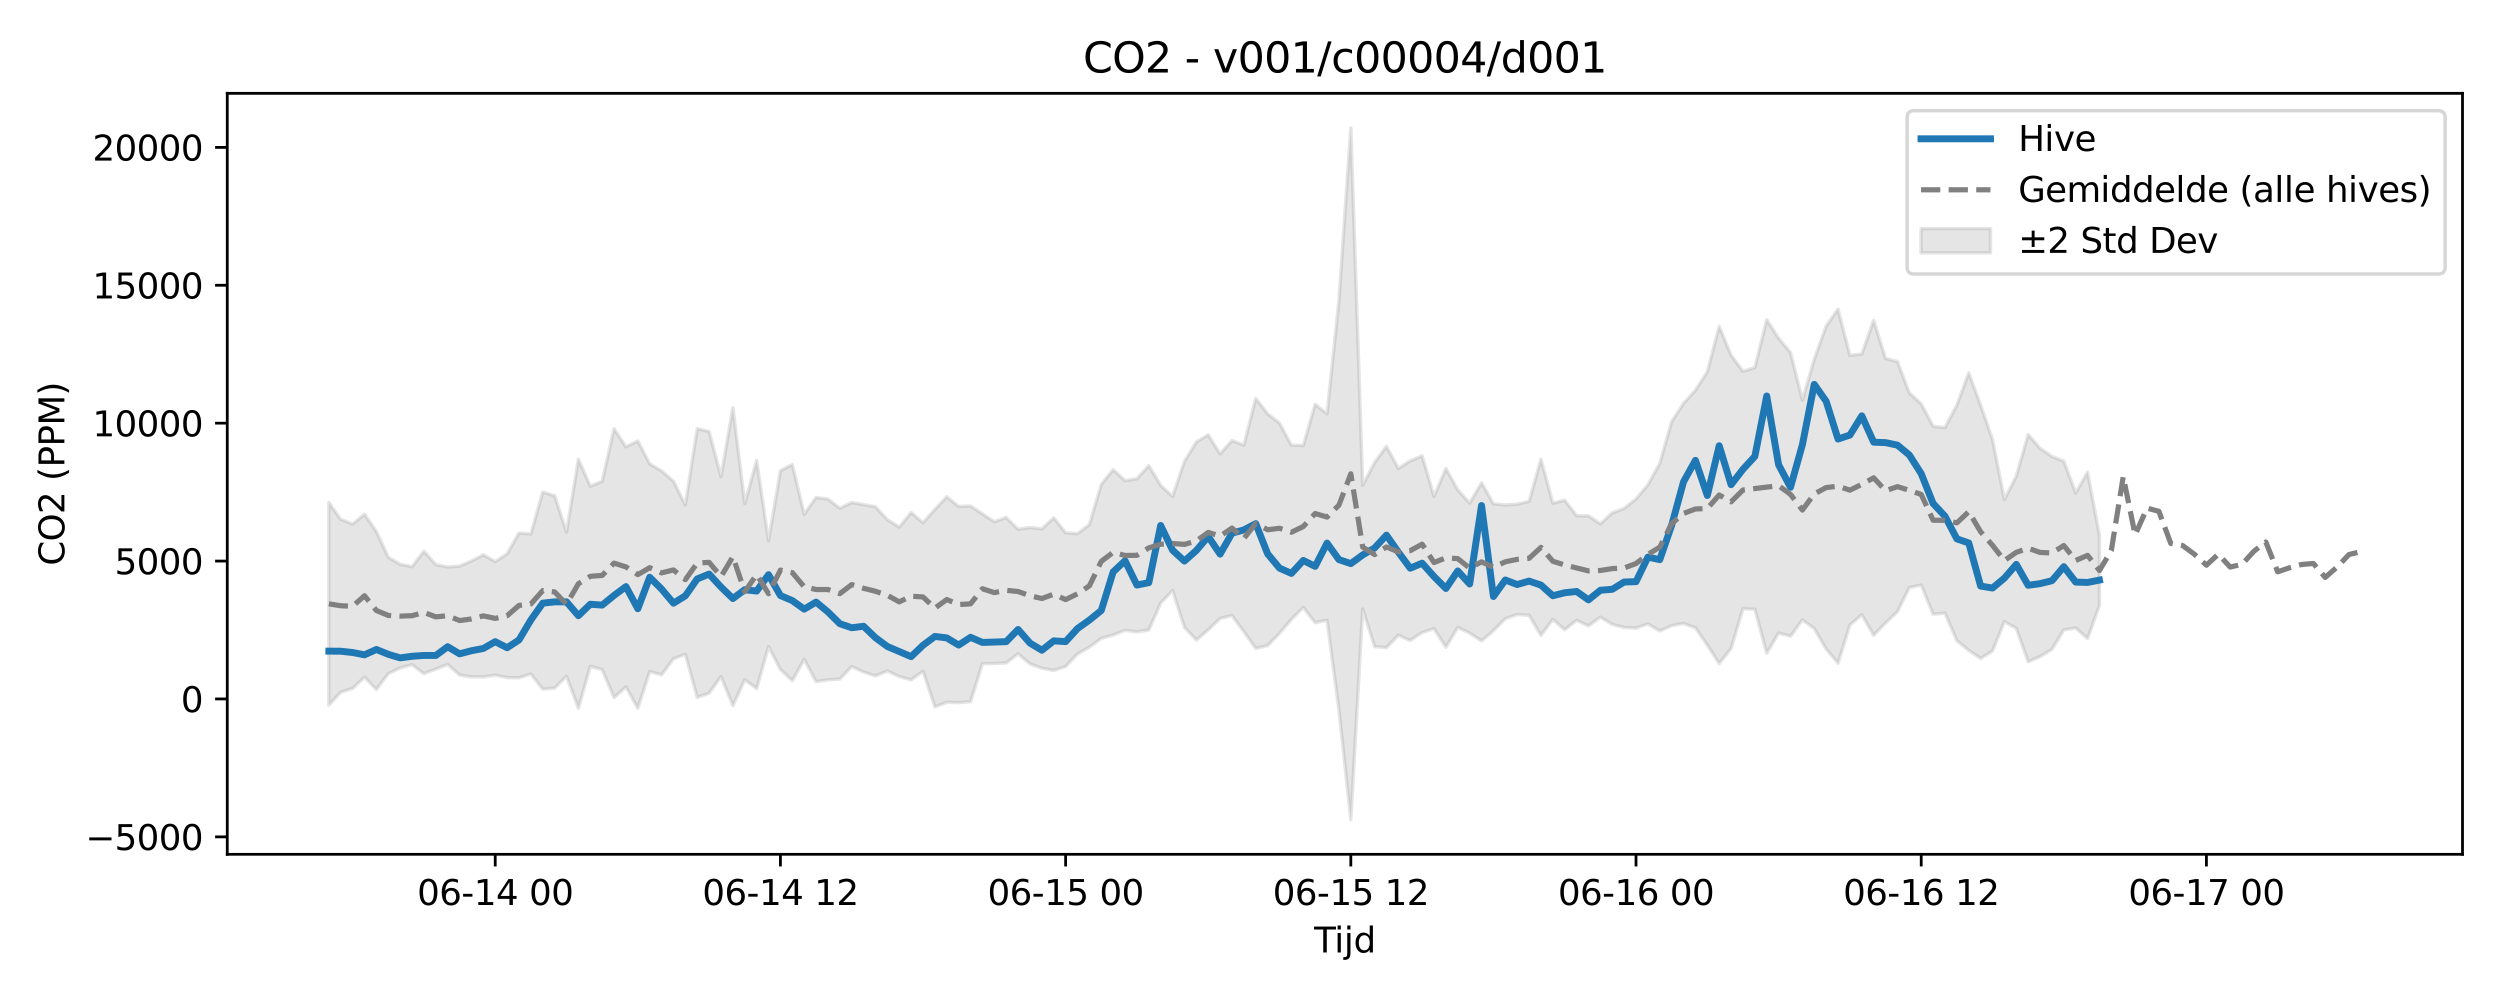 <?xml version="1.0" encoding="utf-8" standalone="no"?>
<!DOCTYPE svg PUBLIC "-//W3C//DTD SVG 1.1//EN"
  "http://www.w3.org/Graphics/SVG/1.1/DTD/svg11.dtd">
<svg xmlns:xlink="http://www.w3.org/1999/xlink" width="720pt" height="288pt" viewBox="0 0 720 288" xmlns="http://www.w3.org/2000/svg" version="1.1">
 <defs>
  <style type="text/css">*{stroke-linejoin: round; stroke-linecap: butt}</style>
 </defs>
 <g id="figure_1">
  <g id="patch_1">
   <path d="M 0 288 
L 720 288 
L 720 0 
L 0 0 
z
" style="fill: #ffffff"/>
  </g>
  <g id="axes_1">
   <g id="patch_2">
    <path d="M 65.45 246.04 
L 709.2 246.04 
L 709.2 26.88 
L 65.45 26.88 
z
" style="fill: #ffffff"/>
   </g>
   <g id="FillBetweenPolyCollection_1">
    <defs>
     <path id="m838c41d5bd" d="M 94.711 -143.257 
L 94.711 -84.932 
L 98.134 -88.65 
L 101.556 -89.725 
L 104.979 -92.974 
L 108.401 -89.428 
L 111.823 -93.991 
L 115.246 -95.638 
L 118.668 -96.574 
L 122.09 -93.991 
L 125.513 -95.302 
L 128.935 -96.642 
L 132.358 -93.584 
L 135.78 -93.06 
L 139.202 -93.038 
L 142.625 -93.54 
L 146.047 -92.862 
L 149.469 -92.791 
L 152.892 -93.883 
L 156.314 -89.518 
L 159.737 -89.83 
L 163.159 -93.233 
L 166.581 -84.032 
L 170.004 -96.089 
L 173.426 -95.165 
L 176.849 -87.108 
L 180.271 -90.154 
L 183.693 -84.032 
L 187.116 -94.606 
L 190.538 -93.648 
L 193.96 -98.287 
L 197.383 -99.565 
L 200.805 -87.158 
L 204.228 -88.367 
L 207.65 -93.163 
L 211.072 -84.778 
L 214.495 -92.229 
L 217.917 -89.687 
L 221.339 -101.799 
L 224.762 -95.17 
L 228.184 -91.95 
L 231.607 -98.112 
L 235.029 -91.698 
L 238.451 -92.192 
L 241.874 -92.432 
L 245.296 -96.026 
L 248.719 -94.453 
L 252.141 -93.35 
L 255.563 -94.751 
L 258.986 -93.149 
L 262.408 -92.214 
L 265.83 -94.69 
L 269.253 -84.427 
L 272.675 -85.749 
L 276.098 -85.642 
L 279.52 -85.922 
L 282.942 -96.878 
L 286.365 -96.915 
L 289.787 -97.052 
L 293.21 -99.702 
L 296.632 -96.78 
L 300.054 -95.551 
L 303.477 -94.89 
L 306.899 -96.06 
L 310.321 -99.667 
L 313.744 -101.636 
L 317.166 -104.149 
L 320.589 -105.129 
L 324.011 -106.464 
L 327.433 -106.031 
L 330.856 -106.551 
L 334.278 -114.322 
L 337.7 -117.931 
L 341.123 -107.316 
L 344.545 -103.682 
L 347.968 -106.59 
L 351.39 -109.899 
L 354.812 -110.711 
L 358.235 -106.063 
L 361.657 -101.258 
L 365.08 -102.054 
L 368.502 -105.59 
L 371.924 -109.633 
L 375.347 -113.046 
L 378.769 -108.654 
L 382.191 -109.371 
L 385.614 -83.58 
L 389.036 -51.922 
L 392.459 -112.604 
L 395.881 -101.773 
L 399.303 -101.484 
L 402.726 -105.042 
L 406.148 -103.551 
L 409.57 -105.84 
L 412.993 -106.954 
L 416.415 -101.615 
L 419.838 -107.307 
L 423.26 -105.653 
L 426.682 -103.421 
L 430.105 -106.327 
L 433.527 -109.816 
L 436.95 -111.025 
L 440.372 -110.796 
L 443.794 -105.009 
L 447.217 -109.615 
L 450.639 -106.638 
L 454.061 -109.355 
L 457.484 -107.757 
L 460.906 -110.27 
L 464.329 -108.201 
L 467.751 -107.299 
L 471.173 -107.111 
L 474.596 -108.323 
L 478.018 -106.271 
L 481.44 -107.834 
L 484.863 -108.431 
L 488.285 -107.189 
L 491.708 -102.196 
L 495.13 -96.897 
L 498.552 -101.253 
L 501.975 -112.696 
L 505.397 -112.519 
L 508.82 -99.861 
L 512.242 -105.693 
L 515.664 -104.758 
L 519.087 -109.466 
L 522.509 -106.975 
L 525.931 -101.075 
L 529.354 -97.002 
L 532.776 -108.002 
L 536.199 -110.962 
L 539.621 -105.039 
L 543.043 -108.609 
L 546.466 -111.819 
L 549.888 -118.778 
L 553.311 -119.501 
L 556.733 -111.116 
L 560.155 -111.425 
L 563.578 -103.491 
L 567 -100.711 
L 570.422 -98.356 
L 573.845 -100.538 
L 577.267 -108.984 
L 580.69 -107.026 
L 584.112 -97.409 
L 587.534 -98.893 
L 590.957 -100.966 
L 594.379 -106.58 
L 597.801 -107.15 
L 601.224 -104.107 
L 604.646 -113.606 
L 604.646 -133.773 
L 604.646 -133.773 
L 601.224 -152.015 
L 597.801 -146.021 
L 594.379 -155.19 
L 590.957 -156.514 
L 587.534 -158.899 
L 584.112 -162.836 
L 580.69 -150.833 
L 577.267 -144.131 
L 573.845 -161.365 
L 570.422 -171.324 
L 567 -180.578 
L 563.578 -171.322 
L 560.155 -164.854 
L 556.733 -165.238 
L 553.311 -171.685 
L 549.888 -174.815 
L 546.466 -183.863 
L 543.043 -184.768 
L 539.621 -195.735 
L 536.199 -186.06 
L 532.776 -185.655 
L 529.354 -198.959 
L 525.931 -194.086 
L 522.509 -184.501 
L 519.087 -172.765 
L 515.664 -186.476 
L 512.242 -190.555 
L 508.82 -195.904 
L 505.397 -182.135 
L 501.975 -181.066 
L 498.552 -185.698 
L 495.13 -193.991 
L 491.708 -180.906 
L 488.285 -175.632 
L 484.863 -171.829 
L 481.44 -166.573 
L 478.018 -154.562 
L 474.596 -148.34 
L 471.173 -144.297 
L 467.751 -141.555 
L 464.329 -140.299 
L 460.906 -137.127 
L 457.484 -139.417 
L 454.061 -139.465 
L 450.639 -143.922 
L 447.217 -143.095 
L 443.794 -155.714 
L 440.372 -143.597 
L 436.95 -142.789 
L 433.527 -142.579 
L 430.105 -142.916 
L 426.682 -148.944 
L 423.26 -143.097 
L 419.838 -146.927 
L 416.415 -153.07 
L 412.993 -145.032 
L 409.57 -156.709 
L 406.148 -155.269 
L 402.726 -153.07 
L 399.303 -159.448 
L 395.881 -154.785 
L 392.459 -148.272 
L 389.036 -251.158 
L 385.614 -201.471 
L 382.191 -168.814 
L 378.769 -171.554 
L 375.347 -159.676 
L 371.924 -159.793 
L 368.502 -166.129 
L 365.08 -168.806 
L 361.657 -173.262 
L 358.235 -159.774 
L 354.812 -161.117 
L 351.39 -157.29 
L 347.968 -162.764 
L 344.545 -160.688 
L 341.123 -155.123 
L 337.7 -145.018 
L 334.278 -148.195 
L 330.856 -153.881 
L 327.433 -150.111 
L 324.011 -149.572 
L 320.589 -152.716 
L 317.166 -148.492 
L 313.744 -136.922 
L 310.321 -134.307 
L 306.899 -134.569 
L 303.477 -138.863 
L 300.054 -135.698 
L 296.632 -136.073 
L 293.21 -135.585 
L 289.787 -138.949 
L 286.365 -137.73 
L 282.942 -139.997 
L 279.52 -142.263 
L 276.098 -142.143 
L 272.675 -144.918 
L 269.253 -141.291 
L 265.83 -137.456 
L 262.408 -140.391 
L 258.986 -136.173 
L 255.563 -138.328 
L 252.141 -142.071 
L 248.719 -142.677 
L 245.296 -143.262 
L 241.874 -141.618 
L 238.451 -144.251 
L 235.029 -144.74 
L 231.607 -139.885 
L 228.184 -154.225 
L 224.762 -152.444 
L 221.339 -132.227 
L 217.917 -155.365 
L 214.495 -142.961 
L 211.072 -170.58 
L 207.65 -150.699 
L 204.228 -163.714 
L 200.805 -164.545 
L 197.383 -142.55 
L 193.96 -149.415 
L 190.538 -152.381 
L 187.116 -154.407 
L 183.693 -160.992 
L 180.271 -159.312 
L 176.849 -164.528 
L 173.426 -149.386 
L 170.004 -147.965 
L 166.581 -155.733 
L 163.159 -134.748 
L 159.737 -145.217 
L 156.314 -146.291 
L 152.892 -134.232 
L 149.469 -134.483 
L 146.047 -128.479 
L 142.625 -126.27 
L 139.202 -128.215 
L 135.78 -126.431 
L 132.358 -124.966 
L 128.935 -124.707 
L 125.513 -125.381 
L 122.09 -129.242 
L 118.668 -124.782 
L 115.246 -125.475 
L 111.823 -127.518 
L 108.401 -134.918 
L 104.979 -139.876 
L 101.556 -137.074 
L 98.134 -138.431 
L 94.711 -143.257 
z
" style="stroke: #808080; stroke-opacity: 0.2"/>
    </defs>
    <g clip-path="url(#pe10d3b6261)">
     <use xlink:href="#m838c41d5bd" x="0" y="288" style="fill: #808080; fill-opacity: 0.2; stroke: #808080; stroke-opacity: 0.2"/>
    </g>
   </g>
   <g id="matplotlib.axis_1">
    <g id="xtick_1">
     <g id="line2d_1">
      <defs>
       <path id="m7184368210" d="M 0 0 
L 0 3.5 
" style="stroke: #000000; stroke-width: 0.8"/>
      </defs>
      <g>
       <use xlink:href="#m7184368210" x="142.625" y="246.04" style="stroke: #000000; stroke-width: 0.8"/>
      </g>
     </g>
     <g id="text_1">
      <!-- 06-14 00 -->
      <g transform="translate(120.144 260.638) scale(0.1 -0.1)">
       <defs>
        <path id="DejaVuSans-30" d="M 2034 4250 
Q 1547 4250 1301 3770 
Q 1056 3291 1056 2328 
Q 1056 1369 1301 889 
Q 1547 409 2034 409 
Q 2525 409 2770 889 
Q 3016 1369 3016 2328 
Q 3016 3291 2770 3770 
Q 2525 4250 2034 4250 
z
M 2034 4750 
Q 2819 4750 3233 4129 
Q 3647 3509 3647 2328 
Q 3647 1150 3233 529 
Q 2819 -91 2034 -91 
Q 1250 -91 836 529 
Q 422 1150 422 2328 
Q 422 3509 836 4129 
Q 1250 4750 2034 4750 
z
" transform="scale(0.016)"/>
        <path id="DejaVuSans-36" d="M 2113 2584 
Q 1688 2584 1439 2293 
Q 1191 2003 1191 1497 
Q 1191 994 1439 701 
Q 1688 409 2113 409 
Q 2538 409 2786 701 
Q 3034 994 3034 1497 
Q 3034 2003 2786 2293 
Q 2538 2584 2113 2584 
z
M 3366 4563 
L 3366 3988 
Q 3128 4100 2886 4159 
Q 2644 4219 2406 4219 
Q 1781 4219 1451 3797 
Q 1122 3375 1075 2522 
Q 1259 2794 1537 2939 
Q 1816 3084 2150 3084 
Q 2853 3084 3261 2657 
Q 3669 2231 3669 1497 
Q 3669 778 3244 343 
Q 2819 -91 2113 -91 
Q 1303 -91 875 529 
Q 447 1150 447 2328 
Q 447 3434 972 4092 
Q 1497 4750 2381 4750 
Q 2619 4750 2861 4703 
Q 3103 4656 3366 4563 
z
" transform="scale(0.016)"/>
        <path id="DejaVuSans-2d" d="M 313 2009 
L 1997 2009 
L 1997 1497 
L 313 1497 
L 313 2009 
z
" transform="scale(0.016)"/>
        <path id="DejaVuSans-31" d="M 794 531 
L 1825 531 
L 1825 4091 
L 703 3866 
L 703 4441 
L 1819 4666 
L 2450 4666 
L 2450 531 
L 3481 531 
L 3481 0 
L 794 0 
L 794 531 
z
" transform="scale(0.016)"/>
        <path id="DejaVuSans-34" d="M 2419 4116 
L 825 1625 
L 2419 1625 
L 2419 4116 
z
M 2253 4666 
L 3047 4666 
L 3047 1625 
L 3713 1625 
L 3713 1100 
L 3047 1100 
L 3047 0 
L 2419 0 
L 2419 1100 
L 313 1100 
L 313 1709 
L 2253 4666 
z
" transform="scale(0.016)"/>
        <path id="DejaVuSans-20" transform="scale(0.016)"/>
       </defs>
       <use xlink:href="#DejaVuSans-30"/>
       <use xlink:href="#DejaVuSans-36" transform="translate(63.623 0)"/>
       <use xlink:href="#DejaVuSans-2d" transform="translate(127.246 0)"/>
       <use xlink:href="#DejaVuSans-31" transform="translate(163.33 0)"/>
       <use xlink:href="#DejaVuSans-34" transform="translate(226.953 0)"/>
       <use xlink:href="#DejaVuSans-20" transform="translate(290.576 0)"/>
       <use xlink:href="#DejaVuSans-30" transform="translate(322.363 0)"/>
       <use xlink:href="#DejaVuSans-30" transform="translate(385.986 0)"/>
      </g>
     </g>
    </g>
    <g id="xtick_2">
     <g id="line2d_2">
      <g>
       <use xlink:href="#m7184368210" x="224.762" y="246.04" style="stroke: #000000; stroke-width: 0.8"/>
      </g>
     </g>
     <g id="text_2">
      <!-- 06-14 12 -->
      <g transform="translate(202.281 260.638) scale(0.1 -0.1)">
       <defs>
        <path id="DejaVuSans-32" d="M 1228 531 
L 3431 531 
L 3431 0 
L 469 0 
L 469 531 
Q 828 903 1448 1529 
Q 2069 2156 2228 2338 
Q 2531 2678 2651 2914 
Q 2772 3150 2772 3378 
Q 2772 3750 2511 3984 
Q 2250 4219 1831 4219 
Q 1534 4219 1204 4116 
Q 875 4013 500 3803 
L 500 4441 
Q 881 4594 1212 4672 
Q 1544 4750 1819 4750 
Q 2544 4750 2975 4387 
Q 3406 4025 3406 3419 
Q 3406 3131 3298 2873 
Q 3191 2616 2906 2266 
Q 2828 2175 2409 1742 
Q 1991 1309 1228 531 
z
" transform="scale(0.016)"/>
       </defs>
       <use xlink:href="#DejaVuSans-30"/>
       <use xlink:href="#DejaVuSans-36" transform="translate(63.623 0)"/>
       <use xlink:href="#DejaVuSans-2d" transform="translate(127.246 0)"/>
       <use xlink:href="#DejaVuSans-31" transform="translate(163.33 0)"/>
       <use xlink:href="#DejaVuSans-34" transform="translate(226.953 0)"/>
       <use xlink:href="#DejaVuSans-20" transform="translate(290.576 0)"/>
       <use xlink:href="#DejaVuSans-31" transform="translate(322.363 0)"/>
       <use xlink:href="#DejaVuSans-32" transform="translate(385.986 0)"/>
      </g>
     </g>
    </g>
    <g id="xtick_3">
     <g id="line2d_3">
      <g>
       <use xlink:href="#m7184368210" x="306.899" y="246.04" style="stroke: #000000; stroke-width: 0.8"/>
      </g>
     </g>
     <g id="text_3">
      <!-- 06-15 00 -->
      <g transform="translate(284.419 260.638) scale(0.1 -0.1)">
       <defs>
        <path id="DejaVuSans-35" d="M 691 4666 
L 3169 4666 
L 3169 4134 
L 1269 4134 
L 1269 2991 
Q 1406 3038 1543 3061 
Q 1681 3084 1819 3084 
Q 2600 3084 3056 2656 
Q 3513 2228 3513 1497 
Q 3513 744 3044 326 
Q 2575 -91 1722 -91 
Q 1428 -91 1123 -41 
Q 819 9 494 109 
L 494 744 
Q 775 591 1075 516 
Q 1375 441 1709 441 
Q 2250 441 2565 725 
Q 2881 1009 2881 1497 
Q 2881 1984 2565 2268 
Q 2250 2553 1709 2553 
Q 1456 2553 1204 2497 
Q 953 2441 691 2322 
L 691 4666 
z
" transform="scale(0.016)"/>
       </defs>
       <use xlink:href="#DejaVuSans-30"/>
       <use xlink:href="#DejaVuSans-36" transform="translate(63.623 0)"/>
       <use xlink:href="#DejaVuSans-2d" transform="translate(127.246 0)"/>
       <use xlink:href="#DejaVuSans-31" transform="translate(163.33 0)"/>
       <use xlink:href="#DejaVuSans-35" transform="translate(226.953 0)"/>
       <use xlink:href="#DejaVuSans-20" transform="translate(290.576 0)"/>
       <use xlink:href="#DejaVuSans-30" transform="translate(322.363 0)"/>
       <use xlink:href="#DejaVuSans-30" transform="translate(385.986 0)"/>
      </g>
     </g>
    </g>
    <g id="xtick_4">
     <g id="line2d_4">
      <g>
       <use xlink:href="#m7184368210" x="389.036" y="246.04" style="stroke: #000000; stroke-width: 0.8"/>
      </g>
     </g>
     <g id="text_4">
      <!-- 06-15 12 -->
      <g transform="translate(366.556 260.638) scale(0.1 -0.1)">
       <use xlink:href="#DejaVuSans-30"/>
       <use xlink:href="#DejaVuSans-36" transform="translate(63.623 0)"/>
       <use xlink:href="#DejaVuSans-2d" transform="translate(127.246 0)"/>
       <use xlink:href="#DejaVuSans-31" transform="translate(163.33 0)"/>
       <use xlink:href="#DejaVuSans-35" transform="translate(226.953 0)"/>
       <use xlink:href="#DejaVuSans-20" transform="translate(290.576 0)"/>
       <use xlink:href="#DejaVuSans-31" transform="translate(322.363 0)"/>
       <use xlink:href="#DejaVuSans-32" transform="translate(385.986 0)"/>
      </g>
     </g>
    </g>
    <g id="xtick_5">
     <g id="line2d_5">
      <g>
       <use xlink:href="#m7184368210" x="471.173" y="246.04" style="stroke: #000000; stroke-width: 0.8"/>
      </g>
     </g>
     <g id="text_5">
      <!-- 06-16 00 -->
      <g transform="translate(448.693 260.638) scale(0.1 -0.1)">
       <use xlink:href="#DejaVuSans-30"/>
       <use xlink:href="#DejaVuSans-36" transform="translate(63.623 0)"/>
       <use xlink:href="#DejaVuSans-2d" transform="translate(127.246 0)"/>
       <use xlink:href="#DejaVuSans-31" transform="translate(163.33 0)"/>
       <use xlink:href="#DejaVuSans-36" transform="translate(226.953 0)"/>
       <use xlink:href="#DejaVuSans-20" transform="translate(290.576 0)"/>
       <use xlink:href="#DejaVuSans-30" transform="translate(322.363 0)"/>
       <use xlink:href="#DejaVuSans-30" transform="translate(385.986 0)"/>
      </g>
     </g>
    </g>
    <g id="xtick_6">
     <g id="line2d_6">
      <g>
       <use xlink:href="#m7184368210" x="553.311" y="246.04" style="stroke: #000000; stroke-width: 0.8"/>
      </g>
     </g>
     <g id="text_6">
      <!-- 06-16 12 -->
      <g transform="translate(530.83 260.638) scale(0.1 -0.1)">
       <use xlink:href="#DejaVuSans-30"/>
       <use xlink:href="#DejaVuSans-36" transform="translate(63.623 0)"/>
       <use xlink:href="#DejaVuSans-2d" transform="translate(127.246 0)"/>
       <use xlink:href="#DejaVuSans-31" transform="translate(163.33 0)"/>
       <use xlink:href="#DejaVuSans-36" transform="translate(226.953 0)"/>
       <use xlink:href="#DejaVuSans-20" transform="translate(290.576 0)"/>
       <use xlink:href="#DejaVuSans-31" transform="translate(322.363 0)"/>
       <use xlink:href="#DejaVuSans-32" transform="translate(385.986 0)"/>
      </g>
     </g>
    </g>
    <g id="xtick_7">
     <g id="line2d_7">
      <g>
       <use xlink:href="#m7184368210" x="635.448" y="246.04" style="stroke: #000000; stroke-width: 0.8"/>
      </g>
     </g>
     <g id="text_7">
      <!-- 06-17 00 -->
      <g transform="translate(612.967 260.638) scale(0.1 -0.1)">
       <defs>
        <path id="DejaVuSans-37" d="M 525 4666 
L 3525 4666 
L 3525 4397 
L 1831 0 
L 1172 0 
L 2766 4134 
L 525 4134 
L 525 4666 
z
" transform="scale(0.016)"/>
       </defs>
       <use xlink:href="#DejaVuSans-30"/>
       <use xlink:href="#DejaVuSans-36" transform="translate(63.623 0)"/>
       <use xlink:href="#DejaVuSans-2d" transform="translate(127.246 0)"/>
       <use xlink:href="#DejaVuSans-31" transform="translate(163.33 0)"/>
       <use xlink:href="#DejaVuSans-37" transform="translate(226.953 0)"/>
       <use xlink:href="#DejaVuSans-20" transform="translate(290.576 0)"/>
       <use xlink:href="#DejaVuSans-30" transform="translate(322.363 0)"/>
       <use xlink:href="#DejaVuSans-30" transform="translate(385.986 0)"/>
      </g>
     </g>
    </g>
    <g id="text_8">
     <!-- Tijd -->
     <g transform="translate(378.475 274.317) scale(0.1 -0.1)">
      <defs>
       <path id="DejaVuSans-54" d="M -19 4666 
L 3928 4666 
L 3928 4134 
L 2272 4134 
L 2272 0 
L 1638 0 
L 1638 4134 
L -19 4134 
L -19 4666 
z
" transform="scale(0.016)"/>
       <path id="DejaVuSans-69" d="M 603 3500 
L 1178 3500 
L 1178 0 
L 603 0 
L 603 3500 
z
M 603 4863 
L 1178 4863 
L 1178 4134 
L 603 4134 
L 603 4863 
z
" transform="scale(0.016)"/>
       <path id="DejaVuSans-6a" d="M 603 3500 
L 1178 3500 
L 1178 -63 
Q 1178 -731 923 -1031 
Q 669 -1331 103 -1331 
L -116 -1331 
L -116 -844 
L 38 -844 
Q 366 -844 484 -692 
Q 603 -541 603 -63 
L 603 3500 
z
M 603 4863 
L 1178 4863 
L 1178 4134 
L 603 4134 
L 603 4863 
z
" transform="scale(0.016)"/>
       <path id="DejaVuSans-64" d="M 2906 2969 
L 2906 4863 
L 3481 4863 
L 3481 0 
L 2906 0 
L 2906 525 
Q 2725 213 2448 61 
Q 2172 -91 1784 -91 
Q 1150 -91 751 415 
Q 353 922 353 1747 
Q 353 2572 751 3078 
Q 1150 3584 1784 3584 
Q 2172 3584 2448 3432 
Q 2725 3281 2906 2969 
z
M 947 1747 
Q 947 1113 1208 752 
Q 1469 391 1925 391 
Q 2381 391 2643 752 
Q 2906 1113 2906 1747 
Q 2906 2381 2643 2742 
Q 2381 3103 1925 3103 
Q 1469 3103 1208 2742 
Q 947 2381 947 1747 
z
" transform="scale(0.016)"/>
      </defs>
      <use xlink:href="#DejaVuSans-54"/>
      <use xlink:href="#DejaVuSans-69" transform="translate(57.959 0)"/>
      <use xlink:href="#DejaVuSans-6a" transform="translate(85.742 0)"/>
      <use xlink:href="#DejaVuSans-64" transform="translate(113.525 0)"/>
     </g>
    </g>
   </g>
   <g id="matplotlib.axis_2">
    <g id="ytick_1">
     <g id="line2d_8">
      <defs>
       <path id="mf820c6826e" d="M 0 0 
L -3.5 0 
" style="stroke: #000000; stroke-width: 0.8"/>
      </defs>
      <g>
       <use xlink:href="#mf820c6826e" x="65.45" y="241.011" style="stroke: #000000; stroke-width: 0.8"/>
      </g>
     </g>
     <g id="text_9">
      <!-- −5000 -->
      <g transform="translate(24.62 244.81) scale(0.1 -0.1)">
       <defs>
        <path id="DejaVuSans-2212" d="M 678 2272 
L 4684 2272 
L 4684 1741 
L 678 1741 
L 678 2272 
z
" transform="scale(0.016)"/>
       </defs>
       <use xlink:href="#DejaVuSans-2212"/>
       <use xlink:href="#DejaVuSans-35" transform="translate(83.789 0)"/>
       <use xlink:href="#DejaVuSans-30" transform="translate(147.412 0)"/>
       <use xlink:href="#DejaVuSans-30" transform="translate(211.035 0)"/>
       <use xlink:href="#DejaVuSans-30" transform="translate(274.658 0)"/>
      </g>
     </g>
    </g>
    <g id="ytick_2">
     <g id="line2d_9">
      <g>
       <use xlink:href="#mf820c6826e" x="65.45" y="201.298" style="stroke: #000000; stroke-width: 0.8"/>
      </g>
     </g>
     <g id="text_10">
      <!-- 0 -->
      <g transform="translate(52.087 205.098) scale(0.1 -0.1)">
       <use xlink:href="#DejaVuSans-30"/>
      </g>
     </g>
    </g>
    <g id="ytick_3">
     <g id="line2d_10">
      <g>
       <use xlink:href="#mf820c6826e" x="65.45" y="161.586" style="stroke: #000000; stroke-width: 0.8"/>
      </g>
     </g>
     <g id="text_11">
      <!-- 5000 -->
      <g transform="translate(33 165.385) scale(0.1 -0.1)">
       <use xlink:href="#DejaVuSans-35"/>
       <use xlink:href="#DejaVuSans-30" transform="translate(63.623 0)"/>
       <use xlink:href="#DejaVuSans-30" transform="translate(127.246 0)"/>
       <use xlink:href="#DejaVuSans-30" transform="translate(190.869 0)"/>
      </g>
     </g>
    </g>
    <g id="ytick_4">
     <g id="line2d_11">
      <g>
       <use xlink:href="#mf820c6826e" x="65.45" y="121.874" style="stroke: #000000; stroke-width: 0.8"/>
      </g>
     </g>
     <g id="text_12">
      <!-- 10000 -->
      <g transform="translate(26.637 125.673) scale(0.1 -0.1)">
       <use xlink:href="#DejaVuSans-31"/>
       <use xlink:href="#DejaVuSans-30" transform="translate(63.623 0)"/>
       <use xlink:href="#DejaVuSans-30" transform="translate(127.246 0)"/>
       <use xlink:href="#DejaVuSans-30" transform="translate(190.869 0)"/>
       <use xlink:href="#DejaVuSans-30" transform="translate(254.492 0)"/>
      </g>
     </g>
    </g>
    <g id="ytick_5">
     <g id="line2d_12">
      <g>
       <use xlink:href="#mf820c6826e" x="65.45" y="82.162" style="stroke: #000000; stroke-width: 0.8"/>
      </g>
     </g>
     <g id="text_13">
      <!-- 15000 -->
      <g transform="translate(26.637 85.961) scale(0.1 -0.1)">
       <use xlink:href="#DejaVuSans-31"/>
       <use xlink:href="#DejaVuSans-35" transform="translate(63.623 0)"/>
       <use xlink:href="#DejaVuSans-30" transform="translate(127.246 0)"/>
       <use xlink:href="#DejaVuSans-30" transform="translate(190.869 0)"/>
       <use xlink:href="#DejaVuSans-30" transform="translate(254.492 0)"/>
      </g>
     </g>
    </g>
    <g id="ytick_6">
     <g id="line2d_13">
      <g>
       <use xlink:href="#mf820c6826e" x="65.45" y="42.449" style="stroke: #000000; stroke-width: 0.8"/>
      </g>
     </g>
     <g id="text_14">
      <!-- 20000 -->
      <g transform="translate(26.637 46.248) scale(0.1 -0.1)">
       <use xlink:href="#DejaVuSans-32"/>
       <use xlink:href="#DejaVuSans-30" transform="translate(63.623 0)"/>
       <use xlink:href="#DejaVuSans-30" transform="translate(127.246 0)"/>
       <use xlink:href="#DejaVuSans-30" transform="translate(190.869 0)"/>
       <use xlink:href="#DejaVuSans-30" transform="translate(254.492 0)"/>
      </g>
     </g>
    </g>
    <g id="text_15">
     <!-- CO2 (PPM) -->
     <g transform="translate(18.541 162.903) rotate(-90) scale(0.1 -0.1)">
      <defs>
       <path id="DejaVuSans-43" d="M 4122 4306 
L 4122 3641 
Q 3803 3938 3442 4084 
Q 3081 4231 2675 4231 
Q 1875 4231 1450 3742 
Q 1025 3253 1025 2328 
Q 1025 1406 1450 917 
Q 1875 428 2675 428 
Q 3081 428 3442 575 
Q 3803 722 4122 1019 
L 4122 359 
Q 3791 134 3420 21 
Q 3050 -91 2638 -91 
Q 1578 -91 968 557 
Q 359 1206 359 2328 
Q 359 3453 968 4101 
Q 1578 4750 2638 4750 
Q 3056 4750 3426 4639 
Q 3797 4528 4122 4306 
z
" transform="scale(0.016)"/>
       <path id="DejaVuSans-4f" d="M 2522 4238 
Q 1834 4238 1429 3725 
Q 1025 3213 1025 2328 
Q 1025 1447 1429 934 
Q 1834 422 2522 422 
Q 3209 422 3611 934 
Q 4013 1447 4013 2328 
Q 4013 3213 3611 3725 
Q 3209 4238 2522 4238 
z
M 2522 4750 
Q 3503 4750 4090 4092 
Q 4678 3434 4678 2328 
Q 4678 1225 4090 567 
Q 3503 -91 2522 -91 
Q 1538 -91 948 565 
Q 359 1222 359 2328 
Q 359 3434 948 4092 
Q 1538 4750 2522 4750 
z
" transform="scale(0.016)"/>
       <path id="DejaVuSans-28" d="M 1984 4856 
Q 1566 4138 1362 3434 
Q 1159 2731 1159 2009 
Q 1159 1288 1364 580 
Q 1569 -128 1984 -844 
L 1484 -844 
Q 1016 -109 783 600 
Q 550 1309 550 2009 
Q 550 2706 781 3412 
Q 1013 4119 1484 4856 
L 1984 4856 
z
" transform="scale(0.016)"/>
       <path id="DejaVuSans-50" d="M 1259 4147 
L 1259 2394 
L 2053 2394 
Q 2494 2394 2734 2622 
Q 2975 2850 2975 3272 
Q 2975 3691 2734 3919 
Q 2494 4147 2053 4147 
L 1259 4147 
z
M 628 4666 
L 2053 4666 
Q 2838 4666 3239 4311 
Q 3641 3956 3641 3272 
Q 3641 2581 3239 2228 
Q 2838 1875 2053 1875 
L 1259 1875 
L 1259 0 
L 628 0 
L 628 4666 
z
" transform="scale(0.016)"/>
       <path id="DejaVuSans-4d" d="M 628 4666 
L 1569 4666 
L 2759 1491 
L 3956 4666 
L 4897 4666 
L 4897 0 
L 4281 0 
L 4281 4097 
L 3078 897 
L 2444 897 
L 1241 4097 
L 1241 0 
L 628 0 
L 628 4666 
z
" transform="scale(0.016)"/>
       <path id="DejaVuSans-29" d="M 513 4856 
L 1013 4856 
Q 1481 4119 1714 3412 
Q 1947 2706 1947 2009 
Q 1947 1309 1714 600 
Q 1481 -109 1013 -844 
L 513 -844 
Q 928 -128 1133 580 
Q 1338 1288 1338 2009 
Q 1338 2731 1133 3434 
Q 928 4138 513 4856 
z
" transform="scale(0.016)"/>
      </defs>
      <use xlink:href="#DejaVuSans-43"/>
      <use xlink:href="#DejaVuSans-4f" transform="translate(69.824 0)"/>
      <use xlink:href="#DejaVuSans-32" transform="translate(148.535 0)"/>
      <use xlink:href="#DejaVuSans-20" transform="translate(212.158 0)"/>
      <use xlink:href="#DejaVuSans-28" transform="translate(243.945 0)"/>
      <use xlink:href="#DejaVuSans-50" transform="translate(282.959 0)"/>
      <use xlink:href="#DejaVuSans-50" transform="translate(343.262 0)"/>
      <use xlink:href="#DejaVuSans-4d" transform="translate(403.564 0)"/>
      <use xlink:href="#DejaVuSans-29" transform="translate(489.844 0)"/>
     </g>
    </g>
   </g>
   <g id="line2d_14">
    <path d="M 94.711 187.526 
L 98.134 187.553 
L 101.556 187.921 
L 104.979 188.593 
L 108.401 187.047 
L 111.823 188.437 
L 115.246 189.472 
L 118.668 189.011 
L 122.09 188.768 
L 125.513 188.779 
L 128.935 186.245 
L 132.358 188.31 
L 135.78 187.407 
L 139.202 186.756 
L 142.625 184.805 
L 146.047 186.544 
L 149.469 184.31 
L 152.892 178.551 
L 156.314 173.704 
L 159.737 173.341 
L 163.159 173.33 
L 166.581 177.323 
L 170.004 174.021 
L 173.426 174.268 
L 176.849 171.482 
L 180.271 168.941 
L 183.693 175.311 
L 187.116 166.262 
L 190.538 169.65 
L 193.96 173.717 
L 197.383 171.596 
L 200.805 166.728 
L 204.228 165.34 
L 207.65 169.065 
L 211.072 172.38 
L 214.495 169.833 
L 217.917 170.233 
L 221.339 165.515 
L 224.762 171.52 
L 228.184 172.97 
L 231.607 175.433 
L 235.029 173.405 
L 238.451 176.236 
L 241.874 179.626 
L 245.296 180.791 
L 248.719 180.37 
L 252.141 183.658 
L 255.563 186.189 
L 262.408 189.109 
L 265.83 185.832 
L 269.253 183.293 
L 272.675 183.714 
L 276.098 185.784 
L 279.52 183.542 
L 282.942 185.022 
L 289.787 184.799 
L 293.21 181.291 
L 296.632 185.204 
L 300.054 187.269 
L 303.477 184.572 
L 306.899 184.778 
L 310.321 181.021 
L 313.744 178.58 
L 317.166 175.816 
L 320.589 164.713 
L 324.011 161.501 
L 327.433 168.501 
L 330.856 167.802 
L 334.278 151.338 
L 337.7 158.465 
L 341.123 161.586 
L 344.545 158.544 
L 347.968 154.517 
L 351.39 159.587 
L 354.812 153.551 
L 358.235 152.622 
L 361.657 150.811 
L 365.08 159.508 
L 368.502 163.625 
L 371.924 165.142 
L 375.347 161.411 
L 378.769 163.114 
L 382.191 156.418 
L 385.614 161.171 
L 389.036 162.32 
L 392.459 159.823 
L 395.881 157.824 
L 399.303 154.123 
L 402.726 159.023 
L 406.148 163.641 
L 409.57 162.198 
L 412.993 166.042 
L 416.415 169.484 
L 419.838 164.432 
L 423.26 168.186 
L 426.682 145.598 
L 430.105 171.796 
L 433.527 167.035 
L 436.95 168.345 
L 440.372 167.35 
L 443.794 168.507 
L 447.217 171.578 
L 450.639 170.715 
L 454.061 170.339 
L 457.484 172.756 
L 460.906 169.995 
L 464.329 169.719 
L 467.751 167.622 
L 471.173 167.519 
L 474.596 160.442 
L 478.018 161.181 
L 481.44 151.266 
L 484.863 138.749 
L 488.285 132.588 
L 491.708 142.702 
L 495.13 128.381 
L 498.552 139.578 
L 501.975 135.154 
L 505.397 131.439 
L 508.82 114.051 
L 512.242 133.87 
L 515.664 140.335 
L 519.087 128.074 
L 522.509 110.704 
L 525.931 115.575 
L 529.354 126.449 
L 532.776 125.294 
L 536.199 119.769 
L 539.621 127.349 
L 543.043 127.479 
L 546.466 128.199 
L 549.888 131.039 
L 553.311 136.414 
L 556.733 145 
L 560.155 148.674 
L 563.578 155.19 
L 567 156.373 
L 570.422 168.785 
L 573.845 169.354 
L 577.267 166.497 
L 580.69 162.55 
L 584.112 168.562 
L 587.534 168.086 
L 590.957 167.244 
L 594.379 163.206 
L 597.801 167.641 
L 601.224 167.742 
L 604.646 167.066 
L 604.646 167.066 
" clip-path="url(#pe10d3b6261)" style="fill: none; stroke: #1f77b4; stroke-width: 2; stroke-linecap: square"/>
   </g>
   <g id="line2d_15">
    <path d="M 94.711 173.906 
L 98.134 174.459 
L 101.556 174.6 
L 104.979 171.575 
L 108.401 175.827 
L 111.823 177.246 
L 115.246 177.443 
L 118.668 177.322 
L 122.09 176.384 
L 125.513 177.658 
L 128.935 177.325 
L 132.358 178.725 
L 135.78 178.254 
L 139.202 177.374 
L 142.625 178.095 
L 146.047 177.33 
L 149.469 174.363 
L 152.892 173.943 
L 156.314 170.096 
L 159.737 170.476 
L 163.159 174.01 
L 166.581 168.118 
L 170.004 165.973 
L 173.426 165.724 
L 176.849 162.182 
L 180.271 163.267 
L 183.693 165.488 
L 187.116 163.493 
L 190.538 164.986 
L 193.96 164.149 
L 197.383 166.942 
L 200.805 162.149 
L 204.228 161.959 
L 207.65 166.069 
L 211.072 160.321 
L 214.495 170.405 
L 217.917 165.474 
L 221.339 170.987 
L 224.762 164.193 
L 228.184 164.913 
L 231.607 169.002 
L 235.029 169.781 
L 238.451 169.778 
L 241.874 170.975 
L 245.296 168.356 
L 248.719 169.435 
L 252.141 170.289 
L 255.563 171.46 
L 258.986 173.339 
L 262.408 171.698 
L 265.83 171.927 
L 269.253 175.141 
L 272.675 172.667 
L 276.098 174.107 
L 279.52 173.908 
L 282.942 169.563 
L 286.365 170.677 
L 289.787 170 
L 293.21 170.357 
L 296.632 171.574 
L 300.054 172.375 
L 303.477 171.124 
L 306.899 172.686 
L 310.321 171.013 
L 313.744 168.721 
L 317.166 161.679 
L 320.589 159.077 
L 324.011 159.982 
L 327.433 159.929 
L 330.856 157.784 
L 334.278 156.741 
L 337.7 156.526 
L 341.123 156.78 
L 344.545 155.815 
L 347.968 153.323 
L 351.39 154.405 
L 354.812 152.086 
L 358.235 155.081 
L 361.657 150.74 
L 365.08 152.57 
L 368.502 152.141 
L 371.924 153.287 
L 375.347 151.639 
L 378.769 147.896 
L 382.191 148.908 
L 385.614 145.475 
L 389.036 136.46 
L 392.459 157.562 
L 395.881 159.721 
L 399.303 157.534 
L 402.726 158.944 
L 406.148 158.59 
L 409.57 156.725 
L 412.993 162.007 
L 416.415 160.658 
L 419.838 160.883 
L 423.26 163.625 
L 426.682 161.817 
L 430.105 163.378 
L 433.527 161.802 
L 436.95 161.093 
L 440.372 160.803 
L 443.794 157.638 
L 447.217 161.645 
L 450.639 162.72 
L 457.484 164.413 
L 460.906 164.302 
L 464.329 163.75 
L 467.751 163.573 
L 471.173 162.296 
L 474.596 159.669 
L 478.018 157.584 
L 481.44 150.797 
L 484.863 147.87 
L 488.285 146.589 
L 491.708 146.449 
L 495.13 142.556 
L 498.552 144.525 
L 501.975 141.119 
L 512.242 139.876 
L 515.664 142.383 
L 519.087 146.885 
L 522.509 142.262 
L 525.931 140.42 
L 529.354 140.019 
L 532.776 141.171 
L 536.199 139.489 
L 539.621 137.613 
L 543.043 141.312 
L 546.466 140.159 
L 549.888 141.203 
L 553.311 142.407 
L 556.733 149.823 
L 560.155 149.861 
L 563.578 150.594 
L 567 147.356 
L 570.422 153.16 
L 573.845 157.048 
L 577.267 161.443 
L 580.69 159.07 
L 584.112 157.878 
L 587.534 159.104 
L 590.957 159.26 
L 594.379 157.115 
L 597.801 161.415 
L 601.224 159.939 
L 604.646 164.31 
L 608.069 158.51 
L 611.491 137.261 
L 614.913 154.07 
L 618.336 146.331 
L 621.758 147.258 
L 625.181 156.492 
L 628.603 157.115 
L 632.025 159.659 
L 635.448 162.772 
L 638.87 159.608 
L 642.292 163.312 
L 645.715 162.526 
L 649.137 158.739 
L 652.56 156.106 
L 655.982 164.68 
L 659.404 163.512 
L 662.827 162.579 
L 666.249 162.277 
L 669.671 166.291 
L 673.094 163.294 
L 676.516 159.691 
L 679.939 158.894 
L 679.939 158.894 
" clip-path="url(#pe10d3b6261)" style="fill: none; stroke-dasharray: 5.55,2.4; stroke-dashoffset: 0; stroke: #808080; stroke-width: 1.5"/>
   </g>
   <g id="patch_3">
    <path d="M 65.45 246.04 
L 65.45 26.88 
" style="fill: none; stroke: #000000; stroke-width: 0.8; stroke-linejoin: miter; stroke-linecap: square"/>
   </g>
   <g id="patch_4">
    <path d="M 709.2 246.04 
L 709.2 26.88 
" style="fill: none; stroke: #000000; stroke-width: 0.8; stroke-linejoin: miter; stroke-linecap: square"/>
   </g>
   <g id="patch_5">
    <path d="M 65.45 246.04 
L 709.2 246.04 
" style="fill: none; stroke: #000000; stroke-width: 0.8; stroke-linejoin: miter; stroke-linecap: square"/>
   </g>
   <g id="patch_6">
    <path d="M 65.45 26.88 
L 709.2 26.88 
" style="fill: none; stroke: #000000; stroke-width: 0.8; stroke-linejoin: miter; stroke-linecap: square"/>
   </g>
   <g id="text_16">
    <!-- CO2 - v001/c00004/d001 -->
    <g transform="translate(311.922 20.88) scale(0.12 -0.12)">
     <defs>
      <path id="DejaVuSans-76" d="M 191 3500 
L 800 3500 
L 1894 563 
L 2988 3500 
L 3597 3500 
L 2284 0 
L 1503 0 
L 191 3500 
z
" transform="scale(0.016)"/>
      <path id="DejaVuSans-2f" d="M 1625 4666 
L 2156 4666 
L 531 -594 
L 0 -594 
L 1625 4666 
z
" transform="scale(0.016)"/>
      <path id="DejaVuSans-63" d="M 3122 3366 
L 3122 2828 
Q 2878 2963 2633 3030 
Q 2388 3097 2138 3097 
Q 1578 3097 1268 2742 
Q 959 2388 959 1747 
Q 959 1106 1268 751 
Q 1578 397 2138 397 
Q 2388 397 2633 464 
Q 2878 531 3122 666 
L 3122 134 
Q 2881 22 2623 -34 
Q 2366 -91 2075 -91 
Q 1284 -91 818 406 
Q 353 903 353 1747 
Q 353 2603 823 3093 
Q 1294 3584 2113 3584 
Q 2378 3584 2631 3529 
Q 2884 3475 3122 3366 
z
" transform="scale(0.016)"/>
     </defs>
     <use xlink:href="#DejaVuSans-43"/>
     <use xlink:href="#DejaVuSans-4f" transform="translate(69.824 0)"/>
     <use xlink:href="#DejaVuSans-32" transform="translate(148.535 0)"/>
     <use xlink:href="#DejaVuSans-20" transform="translate(212.158 0)"/>
     <use xlink:href="#DejaVuSans-2d" transform="translate(243.945 0)"/>
     <use xlink:href="#DejaVuSans-20" transform="translate(280.029 0)"/>
     <use xlink:href="#DejaVuSans-76" transform="translate(311.816 0)"/>
     <use xlink:href="#DejaVuSans-30" transform="translate(370.996 0)"/>
     <use xlink:href="#DejaVuSans-30" transform="translate(434.619 0)"/>
     <use xlink:href="#DejaVuSans-31" transform="translate(498.242 0)"/>
     <use xlink:href="#DejaVuSans-2f" transform="translate(561.865 0)"/>
     <use xlink:href="#DejaVuSans-63" transform="translate(595.557 0)"/>
     <use xlink:href="#DejaVuSans-30" transform="translate(650.537 0)"/>
     <use xlink:href="#DejaVuSans-30" transform="translate(714.16 0)"/>
     <use xlink:href="#DejaVuSans-30" transform="translate(777.783 0)"/>
     <use xlink:href="#DejaVuSans-30" transform="translate(841.406 0)"/>
     <use xlink:href="#DejaVuSans-34" transform="translate(905.029 0)"/>
     <use xlink:href="#DejaVuSans-2f" transform="translate(968.652 0)"/>
     <use xlink:href="#DejaVuSans-64" transform="translate(1002.344 0)"/>
     <use xlink:href="#DejaVuSans-30" transform="translate(1065.82 0)"/>
     <use xlink:href="#DejaVuSans-30" transform="translate(1129.443 0)"/>
     <use xlink:href="#DejaVuSans-31" transform="translate(1193.066 0)"/>
    </g>
   </g>
   <g id="legend_1">
    <g id="patch_7">
     <path d="M 551.256 78.914 
L 702.2 78.914 
Q 704.2 78.914 704.2 76.914 
L 704.2 33.88 
Q 704.2 31.88 702.2 31.88 
L 551.256 31.88 
Q 549.256 31.88 549.256 33.88 
L 549.256 76.914 
Q 549.256 78.914 551.256 78.914 
z
" style="fill: #ffffff; opacity: 0.8; stroke: #cccccc; stroke-linejoin: miter"/>
    </g>
    <g id="line2d_16">
     <path d="M 553.256 39.978 
L 563.256 39.978 
L 573.256 39.978 
" style="fill: none; stroke: #1f77b4; stroke-width: 2; stroke-linecap: square"/>
    </g>
    <g id="text_17">
     <!-- Hive -->
     <g transform="translate(581.256 43.478) scale(0.1 -0.1)">
      <defs>
       <path id="DejaVuSans-48" d="M 628 4666 
L 1259 4666 
L 1259 2753 
L 3553 2753 
L 3553 4666 
L 4184 4666 
L 4184 0 
L 3553 0 
L 3553 2222 
L 1259 2222 
L 1259 0 
L 628 0 
L 628 4666 
z
" transform="scale(0.016)"/>
       <path id="DejaVuSans-65" d="M 3597 1894 
L 3597 1613 
L 953 1613 
Q 991 1019 1311 708 
Q 1631 397 2203 397 
Q 2534 397 2845 478 
Q 3156 559 3463 722 
L 3463 178 
Q 3153 47 2828 -22 
Q 2503 -91 2169 -91 
Q 1331 -91 842 396 
Q 353 884 353 1716 
Q 353 2575 817 3079 
Q 1281 3584 2069 3584 
Q 2775 3584 3186 3129 
Q 3597 2675 3597 1894 
z
M 3022 2063 
Q 3016 2534 2758 2815 
Q 2500 3097 2075 3097 
Q 1594 3097 1305 2825 
Q 1016 2553 972 2059 
L 3022 2063 
z
" transform="scale(0.016)"/>
      </defs>
      <use xlink:href="#DejaVuSans-48"/>
      <use xlink:href="#DejaVuSans-69" transform="translate(75.195 0)"/>
      <use xlink:href="#DejaVuSans-76" transform="translate(102.979 0)"/>
      <use xlink:href="#DejaVuSans-65" transform="translate(162.158 0)"/>
     </g>
    </g>
    <g id="line2d_17">
     <path d="M 553.256 54.657 
L 563.256 54.657 
L 573.256 54.657 
" style="fill: none; stroke-dasharray: 5.55,2.4; stroke-dashoffset: 0; stroke: #808080; stroke-width: 1.5"/>
    </g>
    <g id="text_18">
     <!-- Gemiddelde (alle hives) -->
     <g transform="translate(581.256 58.157) scale(0.1 -0.1)">
      <defs>
       <path id="DejaVuSans-47" d="M 3809 666 
L 3809 1919 
L 2778 1919 
L 2778 2438 
L 4434 2438 
L 4434 434 
Q 4069 175 3628 42 
Q 3188 -91 2688 -91 
Q 1594 -91 976 548 
Q 359 1188 359 2328 
Q 359 3472 976 4111 
Q 1594 4750 2688 4750 
Q 3144 4750 3555 4637 
Q 3966 4525 4313 4306 
L 4313 3634 
Q 3963 3931 3569 4081 
Q 3175 4231 2741 4231 
Q 1884 4231 1454 3753 
Q 1025 3275 1025 2328 
Q 1025 1384 1454 906 
Q 1884 428 2741 428 
Q 3075 428 3337 486 
Q 3600 544 3809 666 
z
" transform="scale(0.016)"/>
       <path id="DejaVuSans-6d" d="M 3328 2828 
Q 3544 3216 3844 3400 
Q 4144 3584 4550 3584 
Q 5097 3584 5394 3201 
Q 5691 2819 5691 2113 
L 5691 0 
L 5113 0 
L 5113 2094 
Q 5113 2597 4934 2840 
Q 4756 3084 4391 3084 
Q 3944 3084 3684 2787 
Q 3425 2491 3425 1978 
L 3425 0 
L 2847 0 
L 2847 2094 
Q 2847 2600 2669 2842 
Q 2491 3084 2119 3084 
Q 1678 3084 1418 2786 
Q 1159 2488 1159 1978 
L 1159 0 
L 581 0 
L 581 3500 
L 1159 3500 
L 1159 2956 
Q 1356 3278 1631 3431 
Q 1906 3584 2284 3584 
Q 2666 3584 2933 3390 
Q 3200 3197 3328 2828 
z
" transform="scale(0.016)"/>
       <path id="DejaVuSans-6c" d="M 603 4863 
L 1178 4863 
L 1178 0 
L 603 0 
L 603 4863 
z
" transform="scale(0.016)"/>
       <path id="DejaVuSans-61" d="M 2194 1759 
Q 1497 1759 1228 1600 
Q 959 1441 959 1056 
Q 959 750 1161 570 
Q 1363 391 1709 391 
Q 2188 391 2477 730 
Q 2766 1069 2766 1631 
L 2766 1759 
L 2194 1759 
z
M 3341 1997 
L 3341 0 
L 2766 0 
L 2766 531 
Q 2569 213 2275 61 
Q 1981 -91 1556 -91 
Q 1019 -91 701 211 
Q 384 513 384 1019 
Q 384 1609 779 1909 
Q 1175 2209 1959 2209 
L 2766 2209 
L 2766 2266 
Q 2766 2663 2505 2880 
Q 2244 3097 1772 3097 
Q 1472 3097 1187 3025 
Q 903 2953 641 2809 
L 641 3341 
Q 956 3463 1253 3523 
Q 1550 3584 1831 3584 
Q 2591 3584 2966 3190 
Q 3341 2797 3341 1997 
z
" transform="scale(0.016)"/>
       <path id="DejaVuSans-68" d="M 3513 2113 
L 3513 0 
L 2938 0 
L 2938 2094 
Q 2938 2591 2744 2837 
Q 2550 3084 2163 3084 
Q 1697 3084 1428 2787 
Q 1159 2491 1159 1978 
L 1159 0 
L 581 0 
L 581 4863 
L 1159 4863 
L 1159 2956 
Q 1366 3272 1645 3428 
Q 1925 3584 2291 3584 
Q 2894 3584 3203 3211 
Q 3513 2838 3513 2113 
z
" transform="scale(0.016)"/>
       <path id="DejaVuSans-73" d="M 2834 3397 
L 2834 2853 
Q 2591 2978 2328 3040 
Q 2066 3103 1784 3103 
Q 1356 3103 1142 2972 
Q 928 2841 928 2578 
Q 928 2378 1081 2264 
Q 1234 2150 1697 2047 
L 1894 2003 
Q 2506 1872 2764 1633 
Q 3022 1394 3022 966 
Q 3022 478 2636 193 
Q 2250 -91 1575 -91 
Q 1294 -91 989 -36 
Q 684 19 347 128 
L 347 722 
Q 666 556 975 473 
Q 1284 391 1588 391 
Q 1994 391 2212 530 
Q 2431 669 2431 922 
Q 2431 1156 2273 1281 
Q 2116 1406 1581 1522 
L 1381 1569 
Q 847 1681 609 1914 
Q 372 2147 372 2553 
Q 372 3047 722 3315 
Q 1072 3584 1716 3584 
Q 2034 3584 2315 3537 
Q 2597 3491 2834 3397 
z
" transform="scale(0.016)"/>
      </defs>
      <use xlink:href="#DejaVuSans-47"/>
      <use xlink:href="#DejaVuSans-65" transform="translate(77.49 0)"/>
      <use xlink:href="#DejaVuSans-6d" transform="translate(139.014 0)"/>
      <use xlink:href="#DejaVuSans-69" transform="translate(236.426 0)"/>
      <use xlink:href="#DejaVuSans-64" transform="translate(264.209 0)"/>
      <use xlink:href="#DejaVuSans-64" transform="translate(327.686 0)"/>
      <use xlink:href="#DejaVuSans-65" transform="translate(391.162 0)"/>
      <use xlink:href="#DejaVuSans-6c" transform="translate(452.686 0)"/>
      <use xlink:href="#DejaVuSans-64" transform="translate(480.469 0)"/>
      <use xlink:href="#DejaVuSans-65" transform="translate(543.945 0)"/>
      <use xlink:href="#DejaVuSans-20" transform="translate(605.469 0)"/>
      <use xlink:href="#DejaVuSans-28" transform="translate(637.256 0)"/>
      <use xlink:href="#DejaVuSans-61" transform="translate(676.27 0)"/>
      <use xlink:href="#DejaVuSans-6c" transform="translate(737.549 0)"/>
      <use xlink:href="#DejaVuSans-6c" transform="translate(765.332 0)"/>
      <use xlink:href="#DejaVuSans-65" transform="translate(793.115 0)"/>
      <use xlink:href="#DejaVuSans-20" transform="translate(854.639 0)"/>
      <use xlink:href="#DejaVuSans-68" transform="translate(886.426 0)"/>
      <use xlink:href="#DejaVuSans-69" transform="translate(949.805 0)"/>
      <use xlink:href="#DejaVuSans-76" transform="translate(977.588 0)"/>
      <use xlink:href="#DejaVuSans-65" transform="translate(1036.768 0)"/>
      <use xlink:href="#DejaVuSans-73" transform="translate(1098.291 0)"/>
      <use xlink:href="#DejaVuSans-29" transform="translate(1150.391 0)"/>
     </g>
    </g>
    <g id="patch_8">
     <path d="M 553.256 72.835 
L 573.256 72.835 
L 573.256 65.835 
L 553.256 65.835 
z
" style="fill: #808080; fill-opacity: 0.2; stroke: #808080; stroke-opacity: 0.2; stroke-linejoin: miter"/>
    </g>
    <g id="text_19">
     <!-- ±2 Std Dev -->
     <g transform="translate(581.256 72.835) scale(0.1 -0.1)">
      <defs>
       <path id="DejaVuSans-b1" d="M 2944 4013 
L 2944 2803 
L 4684 2803 
L 4684 2272 
L 2944 2272 
L 2944 1063 
L 2419 1063 
L 2419 2272 
L 678 2272 
L 678 2803 
L 2419 2803 
L 2419 4013 
L 2944 4013 
z
M 678 531 
L 4684 531 
L 4684 0 
L 678 0 
L 678 531 
z
" transform="scale(0.016)"/>
       <path id="DejaVuSans-53" d="M 3425 4513 
L 3425 3897 
Q 3066 4069 2747 4153 
Q 2428 4238 2131 4238 
Q 1616 4238 1336 4038 
Q 1056 3838 1056 3469 
Q 1056 3159 1242 3001 
Q 1428 2844 1947 2747 
L 2328 2669 
Q 3034 2534 3370 2195 
Q 3706 1856 3706 1288 
Q 3706 609 3251 259 
Q 2797 -91 1919 -91 
Q 1588 -91 1214 -16 
Q 841 59 441 206 
L 441 856 
Q 825 641 1194 531 
Q 1563 422 1919 422 
Q 2459 422 2753 634 
Q 3047 847 3047 1241 
Q 3047 1584 2836 1778 
Q 2625 1972 2144 2069 
L 1759 2144 
Q 1053 2284 737 2584 
Q 422 2884 422 3419 
Q 422 4038 858 4394 
Q 1294 4750 2059 4750 
Q 2388 4750 2728 4690 
Q 3069 4631 3425 4513 
z
" transform="scale(0.016)"/>
       <path id="DejaVuSans-74" d="M 1172 4494 
L 1172 3500 
L 2356 3500 
L 2356 3053 
L 1172 3053 
L 1172 1153 
Q 1172 725 1289 603 
Q 1406 481 1766 481 
L 2356 481 
L 2356 0 
L 1766 0 
Q 1100 0 847 248 
Q 594 497 594 1153 
L 594 3053 
L 172 3053 
L 172 3500 
L 594 3500 
L 594 4494 
L 1172 4494 
z
" transform="scale(0.016)"/>
       <path id="DejaVuSans-44" d="M 1259 4147 
L 1259 519 
L 2022 519 
Q 2988 519 3436 956 
Q 3884 1394 3884 2338 
Q 3884 3275 3436 3711 
Q 2988 4147 2022 4147 
L 1259 4147 
z
M 628 4666 
L 1925 4666 
Q 3281 4666 3915 4102 
Q 4550 3538 4550 2338 
Q 4550 1131 3912 565 
Q 3275 0 1925 0 
L 628 0 
L 628 4666 
z
" transform="scale(0.016)"/>
      </defs>
      <use xlink:href="#DejaVuSans-b1"/>
      <use xlink:href="#DejaVuSans-32" transform="translate(83.789 0)"/>
      <use xlink:href="#DejaVuSans-20" transform="translate(147.412 0)"/>
      <use xlink:href="#DejaVuSans-53" transform="translate(179.199 0)"/>
      <use xlink:href="#DejaVuSans-74" transform="translate(242.676 0)"/>
      <use xlink:href="#DejaVuSans-64" transform="translate(281.885 0)"/>
      <use xlink:href="#DejaVuSans-20" transform="translate(345.361 0)"/>
      <use xlink:href="#DejaVuSans-44" transform="translate(377.148 0)"/>
      <use xlink:href="#DejaVuSans-65" transform="translate(454.15 0)"/>
      <use xlink:href="#DejaVuSans-76" transform="translate(515.674 0)"/>
     </g>
    </g>
   </g>
  </g>
 </g>
 <defs>
  <clipPath id="pe10d3b6261">
   <rect x="65.45" y="26.88" width="643.75" height="219.16"/>
  </clipPath>
 </defs>
</svg>
